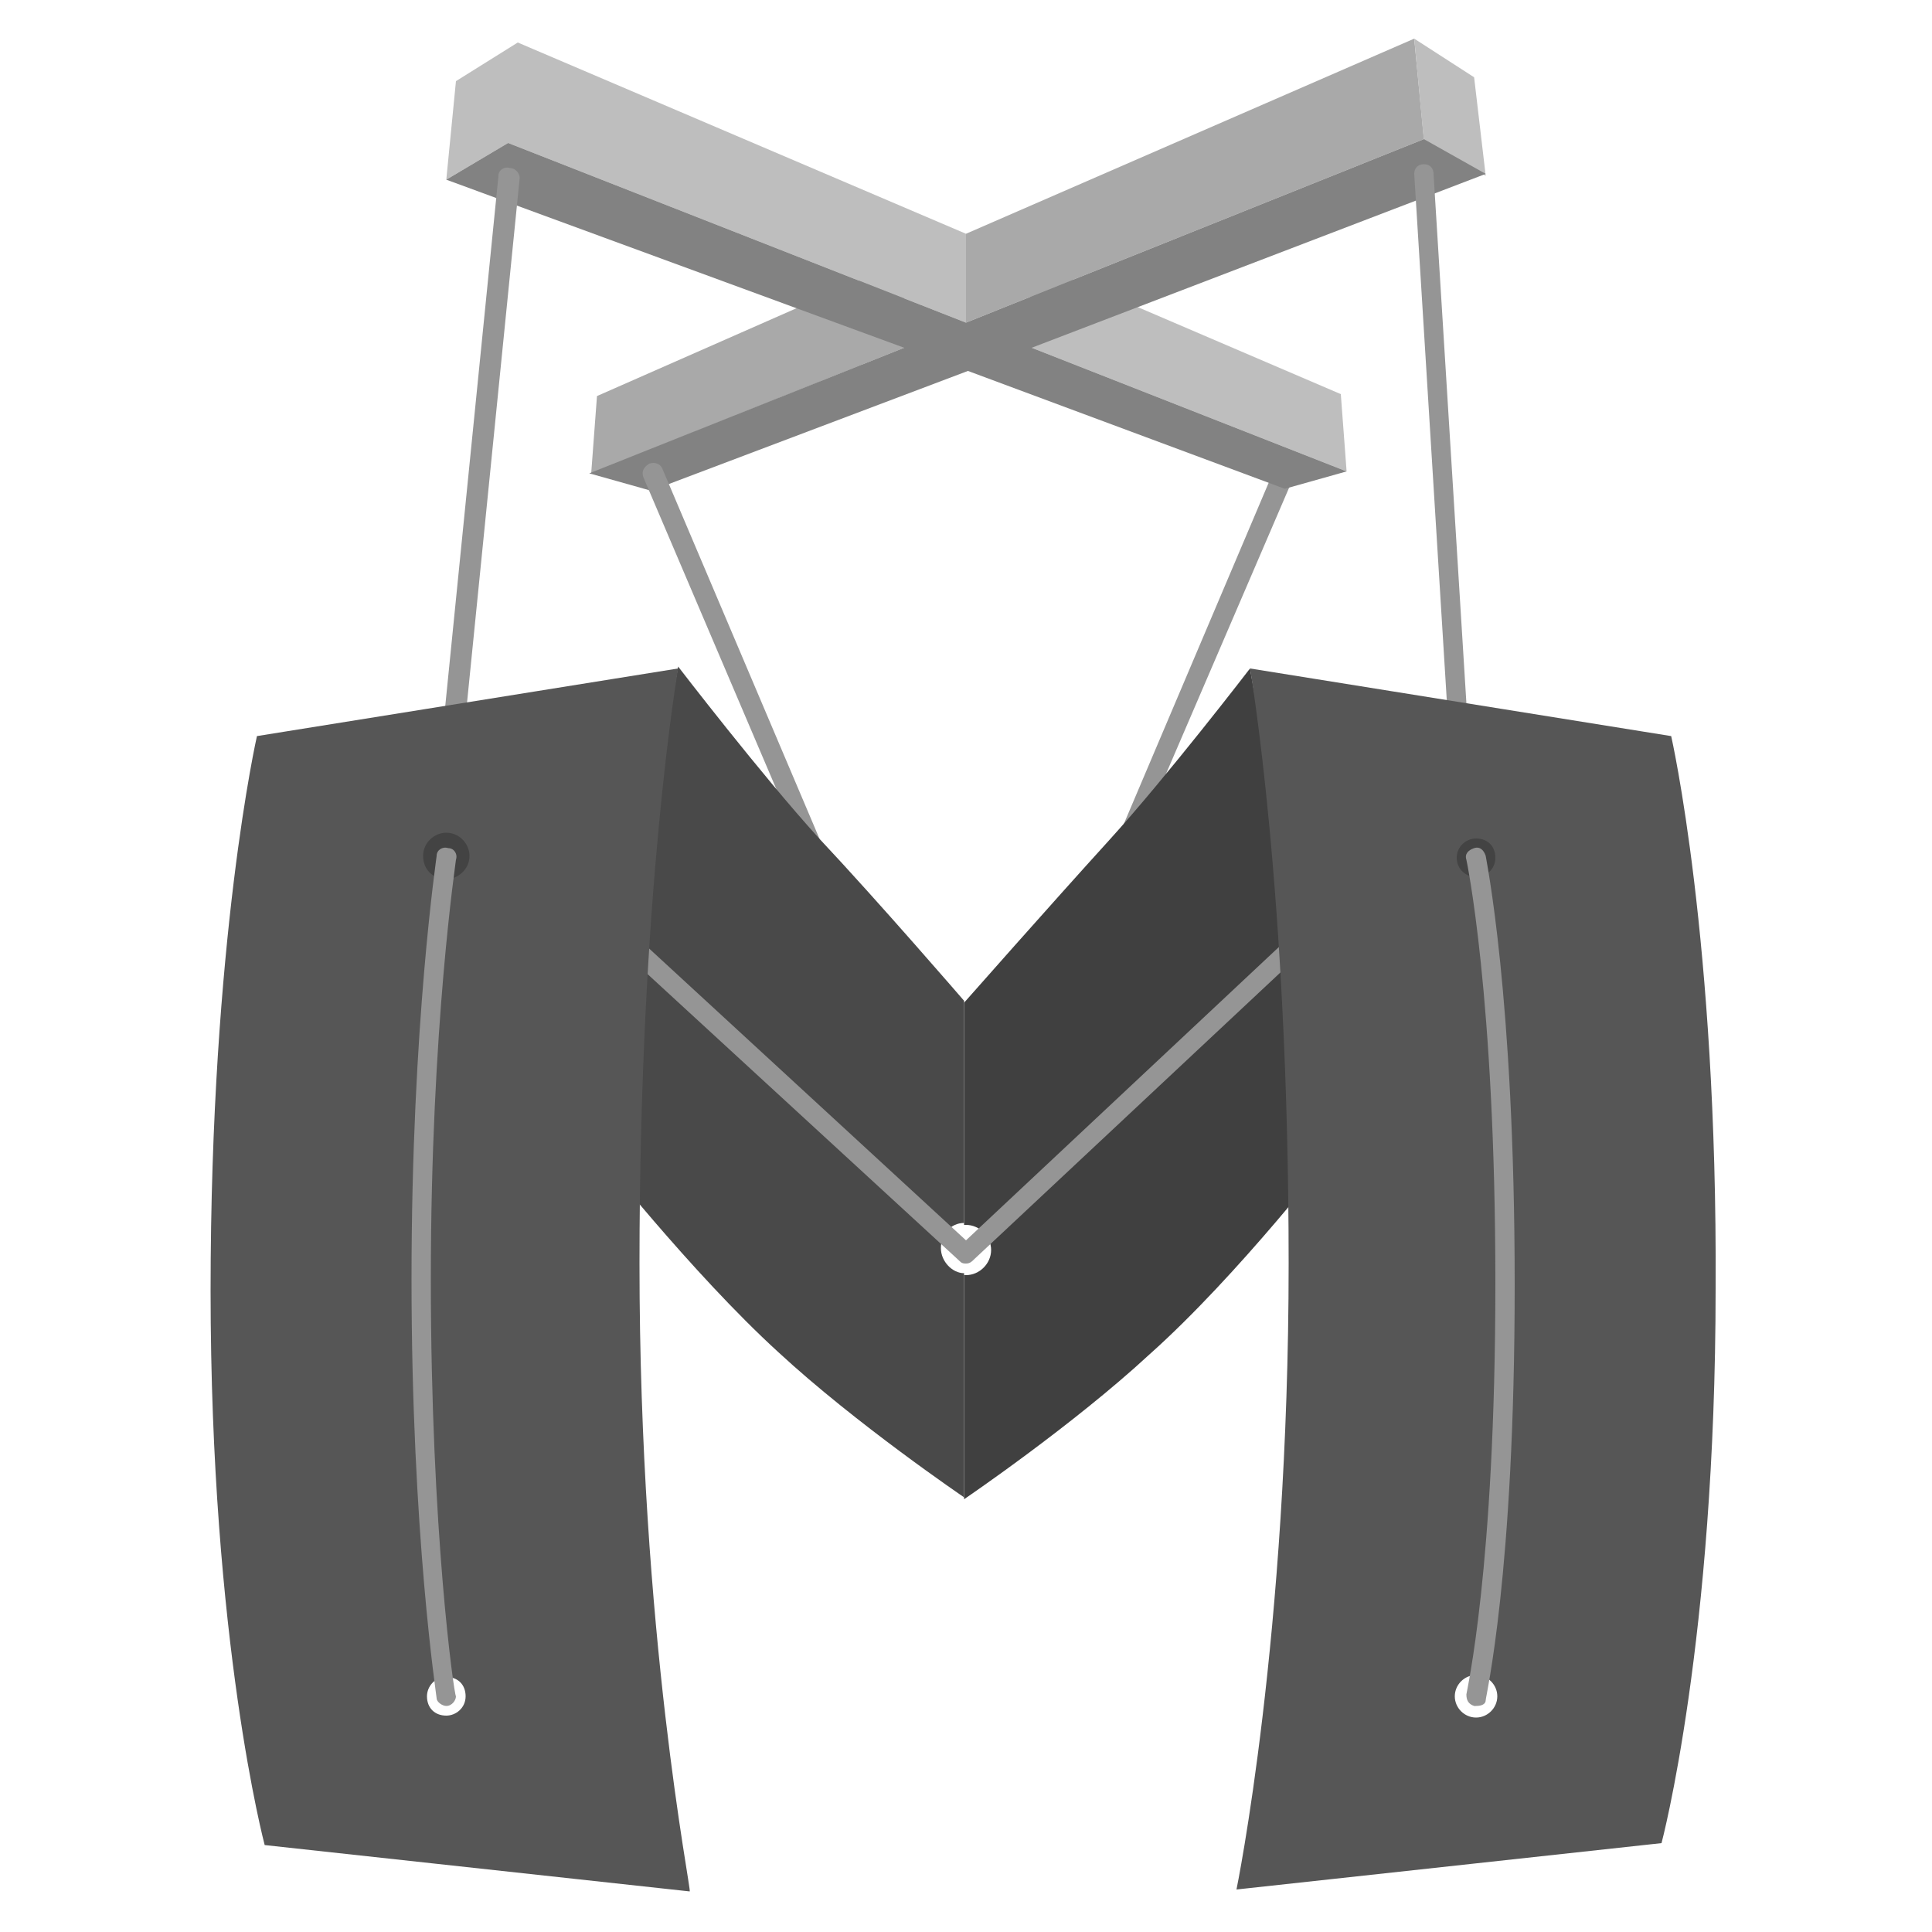 <svg width="100" height="100" viewBox="0 0 100 100" fill="none" xmlns="http://www.w3.org/2000/svg">
<path d="M57 45.4L66 24.2C66.1 23.9 66.4 23.8 66.7 23.9C67 24 67.1 24.3 67 24.6L59 43.2L57 45.4Z" fill="#959595"/>
<path d="M64.7 34.6C64.7 34.6 60.4 40.2 57.4 43.5C54.4 46.8 49.9 51.9 49.9 51.9V63.4H50C50.7 63.4 51.3 64 51.3 64.7C51.3 65.4 50.7 66 50 66H49.9V77.6C49.9 77.6 55.5 73.8 59.5 70.1C64.1 66 69.1 59.5 69.1 59.5L64.7 34.6Z" fill="#404040"/>
<path d="M46.8 13.5V18L30.6 24.5L30.9 20.5L46.8 13.5Z" fill="#A9A9A9"/>
<path d="M69.4 20.4L69.7 24.4L53.4 18L53.3 13.5L69.4 20.4ZM50 12.1V16.7L26.3 7.4L26.8 2.2L50 12.1ZM26.8 2.2L26.3 7.4L23.1 9.3L23.6 4.2L26.8 2.2Z" fill="#BEBEBE"/>
<path d="M73.2 2L73.7 7.2L50 16.7V12.1L73.2 2Z" fill="#A9A9A9"/>
<path d="M76.3 4L76.9 9.1L73.7 7.3L73.2 2L76.3 4Z" fill="#BEBEBE"/>
<path d="M33.7 25.4L30.5 24.5L46.8 18L23.1 9.3L26.3 7.4L50 16.7L73.7 7.2L76.9 9L53.4 18L69.7 24.4L66.5 25.3L50.1 19.2L33.7 25.4Z" fill="#828282"/>
<path d="M23.4 38.6C23.1 38.6 22.9 38.3 22.9 38L25.8 9.1C25.8 8.8 26.1 8.6 26.4 8.7C26.7 8.7 26.9 9 26.9 9.2L24 38.1C23.9 38.4 23.7 38.6 23.4 38.6ZM75.5 38.6C75.2 38.6 75 38.4 75 38.1L73.2 9C73.2 8.7 73.4 8.5 73.7 8.5C74 8.5 74.2 8.7 74.2 9L76 38C76 38.3 75.8 38.5 75.5 38.6ZM41.7 44.4L33.3 24.7C33.2 24.4 33.3 24.2 33.6 24C33.9 23.9 34.2 24 34.3 24.3L43.6 46.2L41.7 44.4Z" fill="#959595"/>
<path d="M48.7 64.6C48.7 63.9 49.2 63.3 49.9 63.3V51.8C49.9 51.8 45.5 46.7 42.4 43.4C39.4 40.1 35.1 34.5 35.1 34.5L30.7 59.4C30.7 59.4 35.8 65.9 40.3 70C44.3 73.7 49.9 77.5 49.9 77.5V65.9C49.3 65.9 48.7 65.3 48.7 64.6Z" fill="#494949"/>
<path d="M50 65.4C49.9 65.4 49.8 65.4 49.7 65.3L32.3 49.3V47.9L50 64.2L67.6 47.7L67.7 49L50.4 65.2C50.3 65.3 50.2 65.4 50 65.4Z" fill="#959595"/>
<path d="M86.5 38.1L64.7 34.6C64.7 34.6 66.7 46.1 66.7 65.4C66.7 84.7 64 97.8 64 97.8L86 95.4C86 95.4 88.8 84.9 88.8 66.7C88.9 48.6 86.5 38.1 86.5 38.1ZM76.4 88.9C75.8 88.9 75.3 88.4 75.3 87.8C75.3 87.2 75.8 86.7 76.4 86.7C77 86.7 77.5 87.2 77.5 87.8C77.5 88.4 77 88.9 76.4 88.9ZM33.1 65.4C33.1 46.1 35.1 34.6 35.1 34.6L13.3 38.1C13.3 38.1 10.9 48.6 10.9 66.8C10.9 85 13.7 95.5 13.7 95.5L35.7 97.9C35.8 97.8 33.1 84.6 33.1 65.4ZM23.1 88.8C22.5 88.8 22.1 88.4 22.1 87.8C22.1 87.3 22.5 86.8 23.1 86.8C23.7 86.8 24.1 87.2 24.1 87.8C24.1 88.4 23.6 88.8 23.1 88.8Z" fill="#565656"/>
<path d="M76.4 45.4C76.9 45.4 77.4 45 77.4 44.4C77.4 43.8 77 43.4 76.4 43.4C75.9 43.4 75.4 43.8 75.4 44.4C75.4 45 75.9 45.4 76.4 45.4Z" fill="#434343"/>
<path d="M76.4 88.3H76.3C76 88.2 75.9 88 75.9 87.7C75.9 87.6 77.4 81.2 77.4 66.4C77.4 51.5 75.9 44.5 75.9 44.5C75.8 44.2 76 44 76.3 43.9C76.6 43.8 76.8 44 76.9 44.3C76.9 44.4 78.4 51.5 78.4 66.5C78.4 81.5 76.9 87.8 76.9 88C76.9 88.2 76.7 88.3 76.4 88.3Z" fill="#959595"/>
<path d="M23.1 45.5C23.7 45.5 24.3 45 24.3 44.3C24.3 43.7 23.8 43.1 23.1 43.1C22.5 43.1 21.9 43.6 21.9 44.3C21.9 45 22.4 45.5 23.1 45.5Z" fill="#434343"/>
<path d="M23.1 88.3C22.9 88.3 22.6 88.1 22.6 87.9C22.6 87.8 21.3 79.4 21.3 66.2C21.3 53 22.6 44.4 22.6 44.3C22.6 44 22.9 43.8 23.2 43.9C23.5 43.9 23.7 44.2 23.6 44.5C23.6 44.6 22.3 53.1 22.3 66.2C22.3 79.3 23.5 87.7 23.6 87.8C23.6 88 23.4 88.3 23.1 88.3Z" fill="#959595"/>
</svg>
